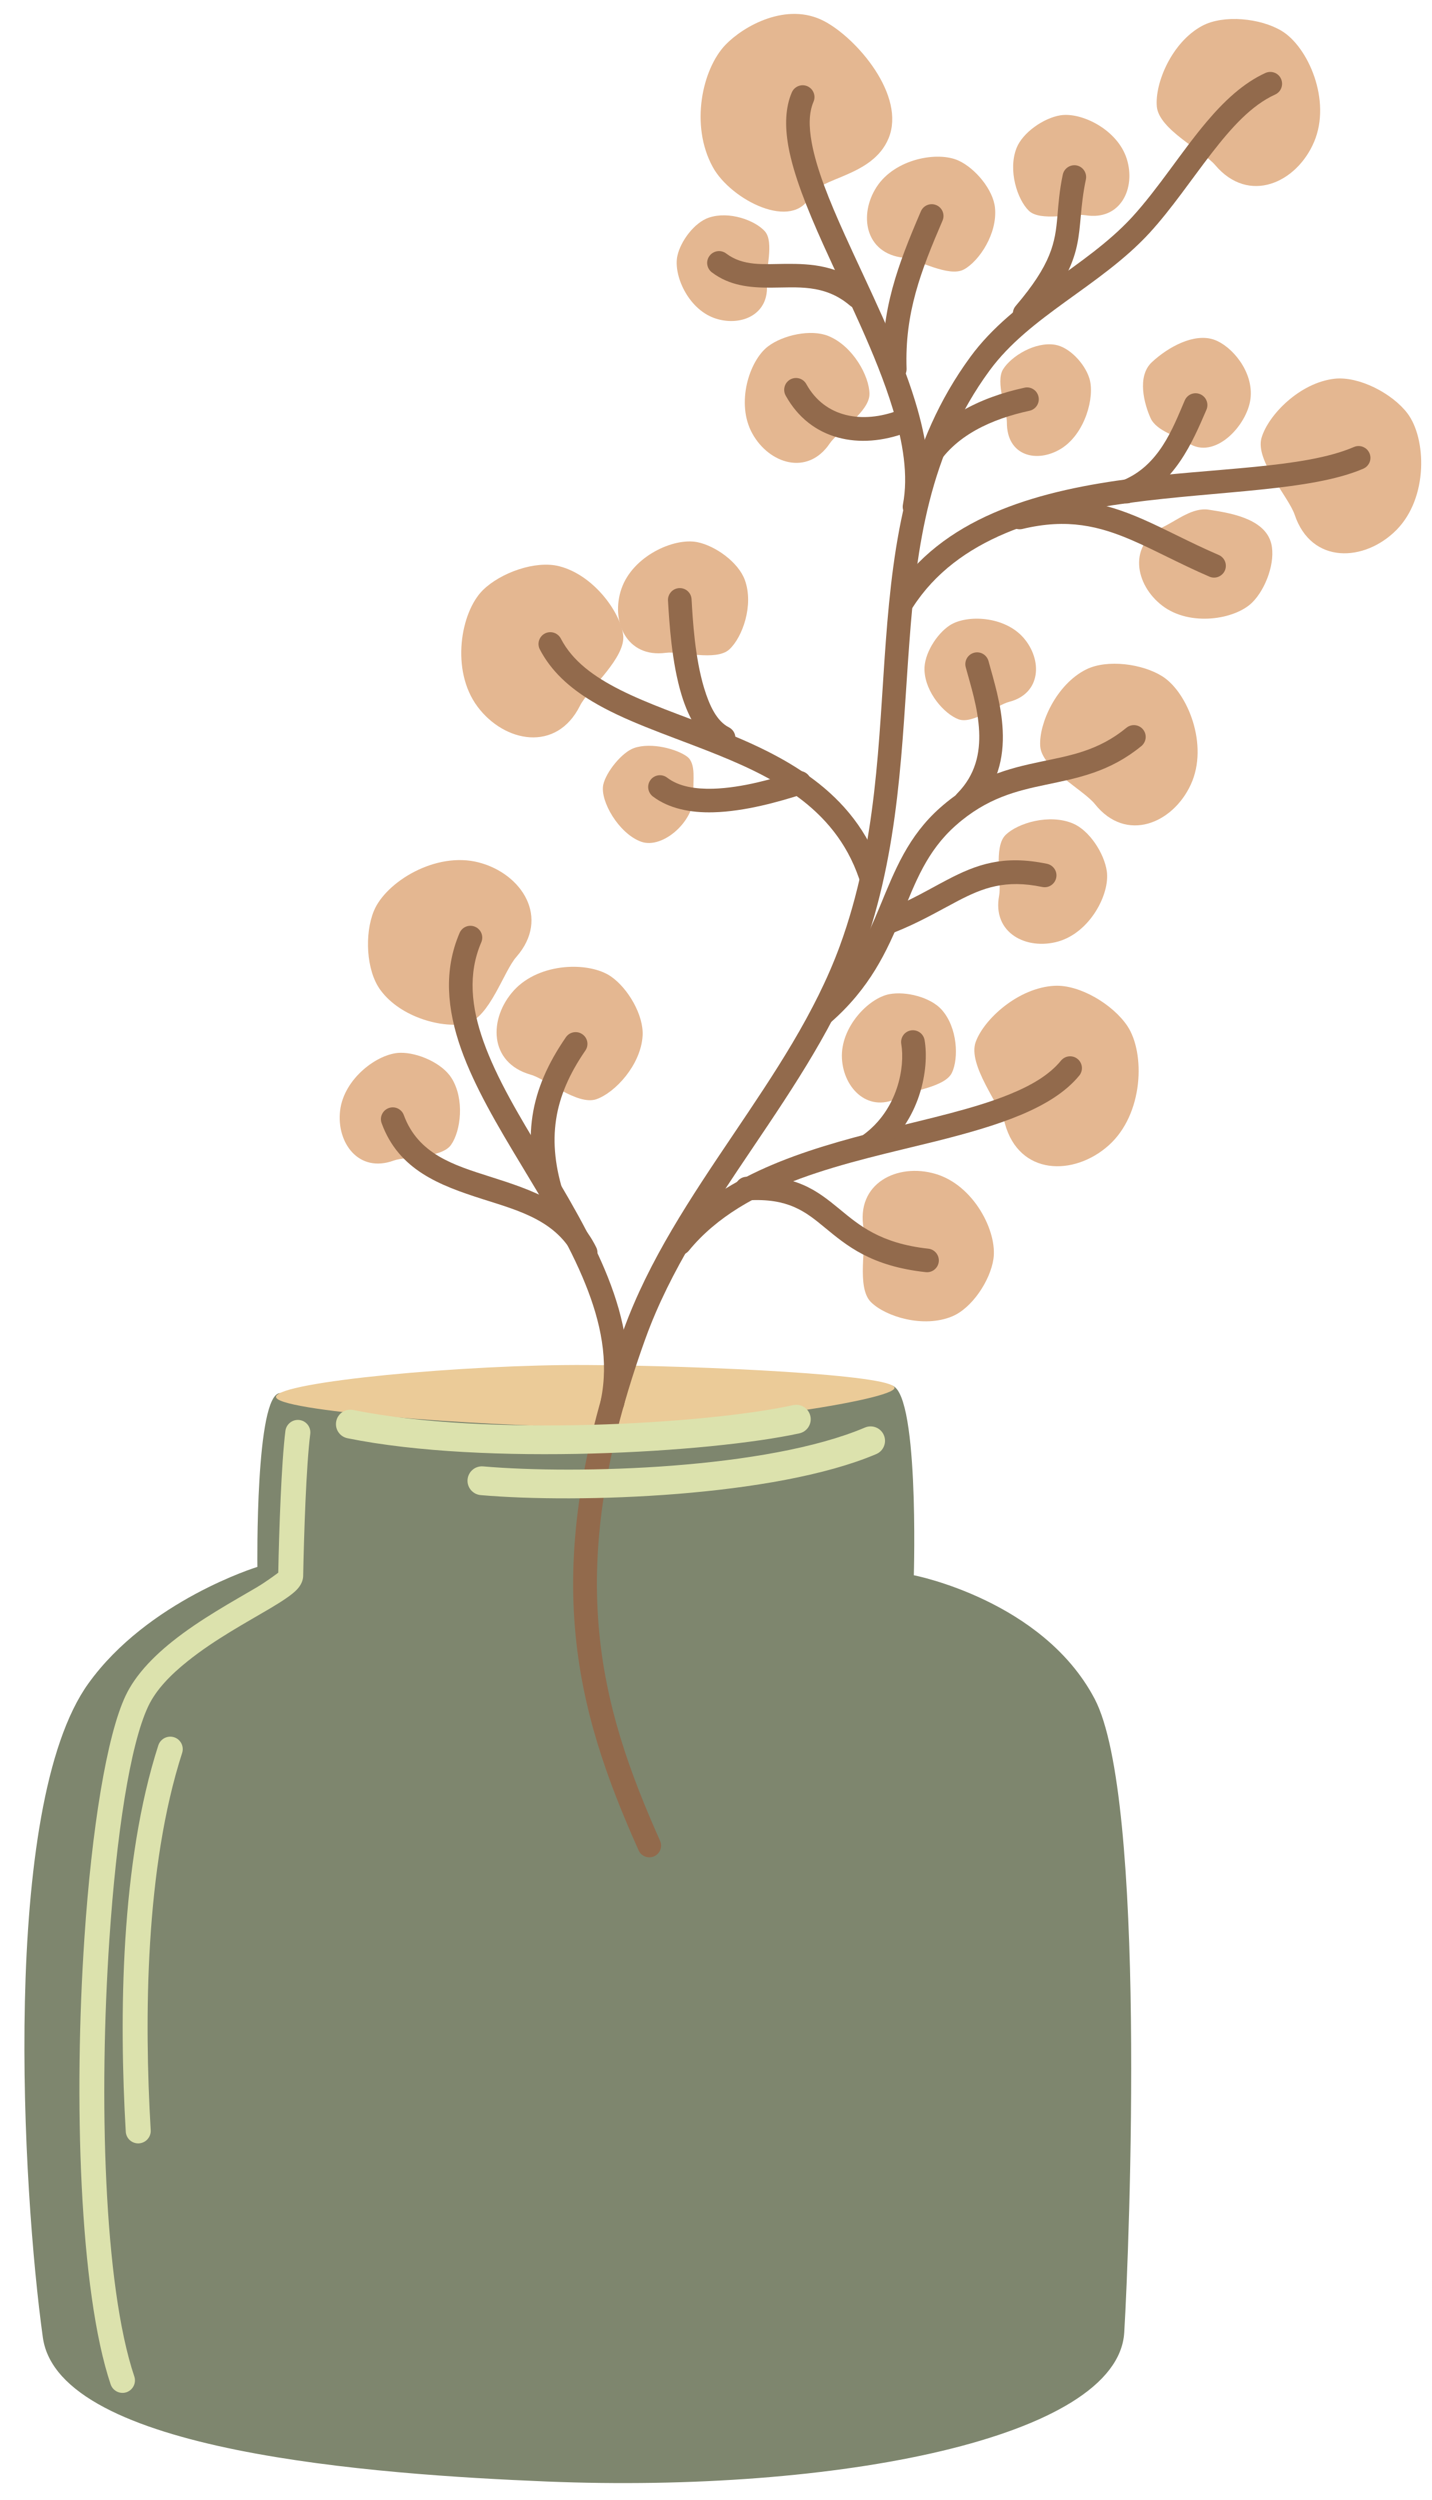 <svg xmlns="http://www.w3.org/2000/svg" xmlns:xlink="http://www.w3.org/1999/xlink" width="145" zoomAndPan="magnify" viewBox="0 0 108.75 189.75" height="253" preserveAspectRatio="xMidYMid meet" version="1.2"><g id="7ad7ad798c"><path style=" stroke:none;fill-rule:evenodd;fill:#7e866e;fill-opacity:1;" d="M 67.566 105.137 C 65.129 105.266 28.848 105.672 21.281 105.734 C 19.379 105.75 19.547 118.926 19.547 118.926 C 19.547 118.926 11.234 121.473 6.707 127.781 C 0.016 137.102 1.703 166.301 3.254 177.41 C 4.469 186.125 28.547 187.812 41.523 188.344 C 63.473 189.242 84.898 185.047 85.379 177.027 C 85.789 170.113 87.07 136.43 83.129 128.938 C 79.184 121.445 69.398 119.559 69.398 119.559 C 69.398 119.559 69.836 105.016 67.566 105.137 Z M 67.566 105.137 "/><path style=" stroke:none;fill-rule:evenodd;fill:#ebcb98;fill-opacity:1;" d="M 67.93 105.332 C 67.883 104.336 53.469 103.656 44.551 103.602 C 35.387 103.547 21.141 104.871 20.961 106.004 C 20.789 107.09 36.16 108.219 45.02 108.312 C 53.938 108.406 67.973 106.258 67.93 105.332 Z M 67.93 105.332 "/><path style=" stroke:none;fill-rule:evenodd;fill:#dce2ad;fill-opacity:1;" d="M 21.133 119.363 C 20.906 119.535 20.195 120.062 19.504 120.473 C 17.734 121.52 15.18 122.906 13.055 124.613 C 11.543 125.824 10.254 127.195 9.543 128.691 C 8.102 131.727 6.965 138.836 6.414 147.043 C 5.59 159.254 6.023 173.898 8.402 180.969 C 8.57 181.465 9.105 181.734 9.602 181.57 C 10.098 181.402 10.367 180.863 10.199 180.367 C 7.871 173.445 7.5 159.117 8.309 147.172 C 8.84 139.273 9.875 132.422 11.258 129.504 C 11.855 128.238 12.969 127.105 14.242 126.09 C 16.289 124.445 18.762 123.113 20.469 122.102 C 21.434 121.531 22.176 121.039 22.539 120.656 C 22.895 120.285 23.016 119.914 23.023 119.625 C 23.082 116.535 23.254 111.203 23.562 108.84 C 23.629 108.324 23.262 107.844 22.742 107.777 C 22.223 107.711 21.746 108.078 21.676 108.594 C 21.375 110.949 21.191 116.184 21.133 119.363 Z M 21.133 119.363 "/><path style=" stroke:none;fill-rule:evenodd;fill:#dce2ad;fill-opacity:1;" d="M 12.023 132.469 C 9.148 141.383 9.043 153.074 9.551 161.789 C 9.578 162.312 10.031 162.711 10.551 162.68 C 11.074 162.648 11.477 162.199 11.445 161.676 C 10.945 153.168 11.027 141.746 13.832 133.047 C 13.992 132.547 13.719 132.012 13.219 131.855 C 12.723 131.695 12.188 131.973 12.023 132.469 Z M 12.023 132.469 "/><path style=" stroke:none;fill-rule:evenodd;fill:#e4b791;fill-opacity:1;" d="M 35.449 77.668 C 37.172 77.254 38.262 73.707 39.203 72.641 C 41.816 69.672 39.637 66.316 36.371 65.461 C 33.07 64.598 29.293 66.957 28.395 69.133 C 27.68 70.859 27.797 73.664 28.895 75.148 C 30.453 77.27 33.73 78.09 35.449 77.668 Z M 35.449 77.668 "/><path style=" stroke:none;fill-rule:evenodd;fill:#e4b791;fill-opacity:1;" d="M 87.852 8.09 C 88.016 9.848 91.363 11.441 92.285 12.531 C 94.84 15.547 98.477 13.879 99.797 10.766 C 101.129 7.621 99.34 3.547 97.324 2.34 C 95.723 1.379 92.926 1.09 91.297 1.961 C 88.98 3.203 87.691 6.328 87.852 8.09 Z M 87.852 8.09 "/><path style=" stroke:none;fill-rule:evenodd;fill:#e4b791;fill-opacity:1;" d="M 78.129 15.992 C 79 16.84 81.461 16.176 82.426 16.336 C 85.113 16.77 86.27 14.273 85.57 12.059 C 84.867 9.824 82.109 8.488 80.516 8.754 C 79.246 8.965 77.656 10.066 77.195 11.246 C 76.539 12.934 77.258 15.141 78.129 15.992 Z M 78.129 15.992 "/><path style=" stroke:none;fill-rule:evenodd;fill:#e4b791;fill-opacity:1;" d="M 76.18 28.023 C 75.57 29.004 76.473 31.137 76.465 32.059 C 76.453 34.625 78.754 35.172 80.57 34.062 C 82.398 32.941 83.172 30.125 82.727 28.707 C 82.371 27.582 81.215 26.352 80.133 26.168 C 78.598 25.914 76.793 27.043 76.18 28.023 Z M 76.18 28.023 "/><path style=" stroke:none;fill-rule:evenodd;fill:#e4b791;fill-opacity:1;" d="M 87.375 31.73 C 87.836 32.754 89.512 33.133 90.23 33.617 C 92.227 34.957 94.707 32.309 94.965 30.273 C 95.223 28.211 93.535 26.238 92.184 25.777 C 90.68 25.262 88.719 26.332 87.477 27.488 C 86.309 28.578 86.914 30.707 87.375 31.73 Z M 87.375 31.73 "/><path style=" stroke:none;fill-rule:evenodd;fill:#e4b791;fill-opacity:1;" d="M 91.789 38.684 C 90.59 38.496 89.383 39.484 88.387 39.969 C 85.625 41.316 86.18 44.379 88.27 45.973 C 90.383 47.582 93.797 47.02 95.098 45.727 C 96.129 44.707 96.883 42.652 96.543 41.262 C 96.055 39.27 93.148 38.902 91.789 38.684 Z M 91.789 38.684 "/><path style=" stroke:none;fill-rule:evenodd;fill:#e4b791;fill-opacity:1;" d="M 72.793 54.594 C 73.863 54.996 75.734 53.5 76.625 53.273 C 79.102 52.641 79.164 50.055 77.73 48.41 C 76.277 46.742 73.406 46.633 72.129 47.461 C 71.117 48.121 70.16 49.664 70.207 50.859 C 70.266 52.562 71.719 54.195 72.793 54.594 Z M 72.793 54.594 "/><path style=" stroke:none;fill-rule:evenodd;fill:#e4b791;fill-opacity:1;" d="M 78.996 56.625 C 79.105 58.328 82.293 59.957 83.148 61.027 C 85.527 64.008 89.082 62.5 90.438 59.535 C 91.809 56.543 90.199 52.566 88.289 51.344 C 86.77 50.375 84.082 50.02 82.488 50.809 C 80.215 51.945 78.887 54.926 78.996 56.625 Z M 78.996 56.625 "/><path style=" stroke:none;fill-rule:evenodd;fill:#e4b791;fill-opacity:1;" d="M 76.371 63.367 C 75.434 64.277 76.07 66.934 75.879 67.965 C 75.332 70.828 77.973 72.141 80.367 71.457 C 82.789 70.762 84.297 67.852 84.055 66.133 C 83.863 64.77 82.738 63.031 81.48 62.5 C 79.691 61.75 77.301 62.461 76.371 63.367 Z M 76.371 63.367 "/><path style=" stroke:none;fill-rule:evenodd;fill:#e4b791;fill-opacity:1;" d="M 74.098 79.082 C 73.469 80.82 75.922 83.816 76.309 85.254 C 77.379 89.242 81.559 89.289 84.195 86.934 C 86.859 84.555 86.98 79.91 85.613 77.867 C 84.523 76.246 82.016 74.723 80.086 74.82 C 77.34 74.961 74.727 77.344 74.098 79.082 Z M 74.098 79.082 "/><path style=" stroke:none;fill-rule:evenodd;fill:#e4b791;fill-opacity:1;" d="M 95.805 33.23 C 95.301 34.949 97.855 37.699 98.32 39.066 C 99.598 42.867 103.645 42.656 106.055 40.219 C 108.484 37.758 108.324 33.254 106.875 31.359 C 105.723 29.855 103.203 28.539 101.344 28.746 C 98.691 29.051 96.309 31.508 95.805 33.23 Z M 95.805 33.23 "/><path style=" stroke:none;fill-rule:evenodd;fill:#e4b791;fill-opacity:1;" d="M 34.258 86.887 C 33.527 87.934 30.863 87.738 29.898 88.086 C 27.223 89.062 25.543 86.719 25.828 84.297 C 26.113 81.855 28.688 79.945 30.383 79.906 C 31.73 79.875 33.582 80.695 34.289 81.82 C 35.301 83.43 34.992 85.844 34.258 86.887 Z M 34.258 86.887 "/><path style=" stroke:none;fill-rule:evenodd;fill:#e4b791;fill-opacity:1;" d="M 45.289 83.43 C 43.871 83.922 41.473 81.898 40.312 81.57 C 37.09 80.656 37.102 77.27 39.035 75.16 C 40.992 73.031 44.758 72.98 46.398 74.113 C 47.699 75.012 48.898 77.062 48.801 78.625 C 48.66 80.844 46.703 82.938 45.289 83.43 Z M 45.289 83.43 "/><path style=" stroke:none;fill-rule:evenodd;fill:#e4b791;fill-opacity:1;" d="M 47.32 48.152 C 47.582 49.914 44.688 52.277 44.047 53.562 C 42.266 57.129 38.305 56.367 36.266 53.637 C 34.207 50.883 34.98 46.461 36.668 44.793 C 38.008 43.469 40.672 42.512 42.473 42.977 C 45.051 43.637 47.059 46.387 47.32 48.152 Z M 47.32 48.152 "/><path style=" stroke:none;fill-rule:evenodd;fill:#e4b791;fill-opacity:1;" d="M 55.387 49.289 C 54.387 50.211 51.66 49.402 50.578 49.547 C 47.57 49.957 46.352 47.137 47.195 44.684 C 48.051 42.207 51.164 40.801 52.938 41.145 C 54.344 41.422 56.086 42.691 56.566 44.023 C 57.258 45.926 56.387 48.371 55.387 49.289 Z M 55.387 49.289 "/><path style=" stroke:none;fill-rule:evenodd;fill:#e4b791;fill-opacity:1;" d="M 66.031 29.887 C 66.055 31.246 63.637 32.738 63.023 33.645 C 61.324 36.16 58.41 35.191 57.145 32.926 C 55.863 30.641 56.891 27.379 58.328 26.289 C 59.473 25.422 61.582 24.969 62.895 25.496 C 64.77 26.254 66.012 28.531 66.031 29.887 Z M 66.031 29.887 "/><path style=" stroke:none;fill-rule:evenodd;fill:#e4b791;fill-opacity:1;" d="M 72.293 81.418 C 71.77 82.516 69.23 82.754 68.375 83.238 C 66.012 84.582 64.051 82.645 63.938 80.32 C 63.82 77.973 65.945 75.762 67.535 75.457 C 68.801 75.215 70.676 75.691 71.52 76.641 C 72.723 77.996 72.816 80.32 72.293 81.418 Z M 72.293 81.418 "/><path style=" stroke:none;fill-rule:evenodd;fill:#e4b791;fill-opacity:1;" d="M 66.141 98.828 C 65.023 97.719 65.812 94.52 65.59 93.27 C 64.961 89.805 68.16 88.242 71.047 89.098 C 73.961 89.957 75.754 93.484 75.445 95.555 C 75.199 97.199 73.82 99.285 72.305 99.914 C 70.137 100.816 67.258 99.938 66.141 98.828 Z M 66.141 98.828 "/><path style=" stroke:none;fill-rule:evenodd;fill:#e4b791;fill-opacity:1;" d="M 52.176 57.422 C 52.906 57.965 52.586 59.355 52.676 60.105 C 52.918 62.188 50.367 64.496 48.684 63.883 C 46.984 63.262 45.555 60.781 45.812 59.562 C 46.023 58.594 47.238 57.086 48.16 56.773 C 49.488 56.316 51.426 56.867 52.176 57.422 Z M 52.176 57.422 "/><path style=" stroke:none;fill-rule:evenodd;fill:#e4b791;fill-opacity:1;" d="M 58.086 17.555 C 58.816 18.379 58.121 20.578 58.223 21.457 C 58.504 23.902 56.203 24.852 54.223 24.133 C 52.223 23.398 51.129 20.855 51.441 19.426 C 51.688 18.289 52.738 16.891 53.828 16.52 C 55.383 15.992 57.352 16.734 58.086 17.555 Z M 58.086 17.555 "/><path style=" stroke:none;fill-rule:evenodd;fill:#e4b791;fill-opacity:1;" d="M 67.48 10.5 C 66.27 13.422 62.227 13.457 61.57 14.832 C 60.246 17.602 55.508 15.18 54.137 12.691 C 52.375 9.488 53.348 5.223 55.09 3.406 C 56.477 1.961 59.754 0.125 62.578 1.598 C 65.082 2.906 68.816 7.27 67.48 10.5 Z M 67.48 10.5 "/><path style=" stroke:none;fill-rule:evenodd;fill:#e4b791;fill-opacity:1;" d="M 73.207 20.449 C 72.051 21.082 69.672 19.676 68.613 19.562 C 65.684 19.234 65.199 16.293 66.578 14.18 C 67.969 12.047 71.23 11.453 72.816 12.199 C 74.078 12.789 75.422 14.398 75.562 15.766 C 75.762 17.719 74.367 19.816 73.207 20.449 Z M 73.207 20.449 "/><path style=" stroke:none;fill-rule:evenodd;fill:#926a4c;fill-opacity:1;" d="M 50.125 139.711 C 45.535 129.422 42.648 119.203 49.027 101.57 C 50.898 96.406 54.023 91.777 57.141 87.152 C 60.34 82.41 63.535 77.668 65.457 72.406 C 68.359 64.477 68.484 56.469 69.055 48.824 C 69.602 41.43 70.566 34.379 75.141 28.137 C 76.668 26.051 78.746 24.473 80.875 22.926 C 83.129 21.297 85.434 19.703 87.277 17.703 C 88.977 15.855 90.492 13.59 92.066 11.562 C 93.527 9.684 95.027 8 96.844 7.172 C 97.293 6.969 97.488 6.434 97.285 5.984 C 97.082 5.531 96.547 5.336 96.098 5.539 C 94.438 6.297 92.984 7.645 91.621 9.262 C 89.715 11.516 87.973 14.297 85.965 16.488 C 84.199 18.406 81.984 19.914 79.832 21.477 C 77.551 23.133 75.336 24.844 73.699 27.078 C 68.914 33.605 67.848 40.957 67.27 48.688 C 66.715 56.176 66.621 64.023 63.781 71.789 C 61.902 76.918 58.773 81.527 55.66 86.148 C 52.461 90.895 49.266 95.652 47.348 100.957 C 40.746 119.207 43.738 129.789 48.496 140.438 C 48.695 140.887 49.227 141.094 49.68 140.891 C 50.125 140.691 50.332 140.16 50.125 139.711 Z M 50.125 139.711 "/><path style=" stroke:none;fill-rule:evenodd;fill:#926a4c;fill-opacity:1;" d="M 70.332 38.633 C 70.805 36.168 70.391 33.371 69.5 30.453 C 68.227 26.273 65.965 21.832 64.152 17.816 C 62.984 15.234 62.008 12.836 61.641 10.809 C 61.426 9.613 61.418 8.57 61.781 7.723 C 61.977 7.266 61.766 6.742 61.312 6.543 C 60.855 6.348 60.332 6.559 60.133 7.012 C 59.645 8.145 59.59 9.539 59.875 11.129 C 60.266 13.277 61.285 15.82 62.516 18.555 C 64.297 22.508 66.527 26.867 67.785 30.98 C 68.586 33.59 68.992 36.09 68.57 38.297 C 68.477 38.781 68.797 39.25 69.281 39.344 C 69.766 39.434 70.234 39.117 70.332 38.633 Z M 70.332 38.633 "/><path style=" stroke:none;fill-rule:evenodd;fill:#926a4c;fill-opacity:1;" d="M 68.848 27.992 C 68.699 23.75 69.93 20.578 71.578 16.746 C 71.777 16.293 71.566 15.766 71.109 15.57 C 70.656 15.375 70.129 15.586 69.934 16.039 C 68.172 20.133 66.895 23.523 67.055 28.059 C 67.074 28.555 67.488 28.941 67.984 28.922 C 68.477 28.902 68.859 28.484 68.848 27.992 Z M 68.848 27.992 "/><path style=" stroke:none;fill-rule:evenodd;fill:#926a4c;fill-opacity:1;" d="M 65.703 21.816 C 63.738 20.141 61.641 20.008 59.617 20.027 C 58.004 20.043 56.438 20.219 55.145 19.238 C 54.75 18.941 54.188 19.02 53.887 19.414 C 53.586 19.809 53.664 20.371 54.062 20.672 C 55.395 21.68 56.918 21.84 58.547 21.832 C 60.488 21.828 62.605 21.535 64.539 23.184 C 64.914 23.508 65.48 23.461 65.801 23.082 C 66.125 22.703 66.078 22.137 65.703 21.816 Z M 65.703 21.816 "/><path style=" stroke:none;fill-rule:evenodd;fill:#926a4c;fill-opacity:1;" d="M 68.223 31.148 C 65.535 32.164 62.66 31.73 61.234 29.152 C 60.996 28.719 60.453 28.562 60.016 28.801 C 59.586 29.039 59.426 29.582 59.664 30.02 C 61.547 33.43 65.301 34.172 68.855 32.824 C 69.316 32.648 69.551 32.133 69.371 31.668 C 69.203 31.203 68.684 30.973 68.223 31.148 Z M 68.223 31.148 "/><path style=" stroke:none;fill-rule:evenodd;fill:#926a4c;fill-opacity:1;" d="M 78.492 24.387 C 82.855 19.281 81.578 17.801 82.465 13.625 C 82.566 13.141 82.258 12.664 81.777 12.559 C 81.293 12.457 80.816 12.77 80.711 13.25 C 80.449 14.496 80.379 15.5 80.301 16.441 C 80.129 18.406 79.867 20.02 77.133 23.223 C 76.812 23.598 76.859 24.164 77.234 24.488 C 77.609 24.809 78.176 24.762 78.492 24.387 Z M 78.492 24.387 "/><path style=" stroke:none;fill-rule:evenodd;fill:#926a4c;fill-opacity:1;" d="M 70.977 35.637 C 72.441 33.039 75.363 31.789 78.184 31.176 C 78.668 31.07 78.973 30.594 78.867 30.109 C 78.762 29.625 78.285 29.316 77.801 29.426 C 74.492 30.145 71.133 31.707 69.418 34.754 C 69.176 35.188 69.328 35.73 69.758 35.973 C 70.188 36.219 70.734 36.066 70.977 35.637 Z M 70.977 35.637 "/><path style=" stroke:none;fill-rule:evenodd;fill:#926a4c;fill-opacity:1;" d="M 66.93 66.09 C 64.848 60.008 59.562 57.336 54.234 55.258 C 51.723 54.277 49.207 53.426 47.078 52.352 C 45.113 51.359 43.48 50.184 42.59 48.465 C 42.359 48.027 41.82 47.855 41.379 48.082 C 40.941 48.309 40.77 48.852 40.996 49.289 C 41.855 50.938 43.238 52.195 44.973 53.234 C 47.387 54.688 50.48 55.715 53.582 56.926 C 58.43 58.82 63.34 61.141 65.238 66.672 C 65.398 67.145 65.906 67.395 66.379 67.23 C 66.84 67.07 67.09 66.559 66.93 66.09 Z M 66.93 66.09 "/><path style=" stroke:none;fill-rule:evenodd;fill:#926a4c;fill-opacity:1;" d="M 55.359 55.207 C 54.426 54.73 53.879 53.559 53.473 52.227 C 52.77 49.902 52.609 47.062 52.52 45.48 C 52.492 44.988 52.07 44.609 51.574 44.637 C 51.082 44.664 50.703 45.09 50.73 45.582 C 50.828 47.266 51.008 50.277 51.758 52.742 C 52.324 54.602 53.238 56.137 54.547 56.805 C 54.984 57.027 55.527 56.852 55.75 56.414 C 55.977 55.973 55.801 55.434 55.359 55.207 Z M 55.359 55.207 "/><path style=" stroke:none;fill-rule:evenodd;fill:#926a4c;fill-opacity:1;" d="M 60.441 58.562 C 58.789 59.09 56.367 59.801 54.145 59.863 C 52.824 59.895 51.574 59.715 50.664 59.023 C 50.27 58.723 49.707 58.797 49.406 59.191 C 49.109 59.586 49.184 60.145 49.578 60.449 C 50.785 61.367 52.434 61.703 54.188 61.652 C 56.586 61.59 59.203 60.84 60.98 60.27 C 61.453 60.121 61.711 59.617 61.562 59.145 C 61.418 58.672 60.91 58.41 60.441 58.562 Z M 60.441 58.562 "/><path style=" stroke:none;fill-rule:evenodd;fill:#926a4c;fill-opacity:1;" d="M 47.395 106.629 C 48.738 100.141 44.875 93.707 41.168 87.57 C 39.406 84.656 37.699 81.809 36.715 79.039 C 35.793 76.445 35.512 73.934 36.551 71.516 C 36.746 71.062 36.535 70.535 36.078 70.34 C 35.625 70.141 35.098 70.355 34.902 70.809 C 33.684 73.645 33.945 76.598 35.023 79.637 C 36.047 82.508 37.801 85.469 39.629 88.492 C 41.395 91.422 43.227 94.41 44.449 97.445 C 45.625 100.352 46.242 103.293 45.629 106.262 C 45.531 106.746 45.84 107.223 46.324 107.324 C 46.816 107.43 47.289 107.113 47.395 106.629 Z M 47.395 106.629 "/><path style=" stroke:none;fill-rule:evenodd;fill:#926a4c;fill-opacity:1;" d="M 42.867 90.789 C 41.461 86.523 42.047 83.227 44.453 79.738 C 44.734 79.332 44.633 78.773 44.223 78.496 C 43.82 78.215 43.258 78.316 42.977 78.723 C 40.23 82.707 39.555 86.477 41.168 91.348 C 41.324 91.82 41.832 92.07 42.301 91.918 C 42.77 91.766 43.023 91.258 42.867 90.789 Z M 42.867 90.789 "/><path style=" stroke:none;fill-rule:evenodd;fill:#926a4c;fill-opacity:1;" d="M 45.285 94.684 C 43.668 91.379 40.414 90.324 37.195 89.301 C 34.473 88.434 31.758 87.605 30.668 84.637 C 30.5 84.172 29.984 83.93 29.52 84.102 C 29.051 84.273 28.812 84.789 28.984 85.254 C 30.281 88.805 33.395 89.973 36.652 91.012 C 39.41 91.891 42.289 92.645 43.676 95.477 C 43.891 95.918 44.43 96.105 44.875 95.887 C 45.312 95.664 45.5 95.133 45.285 94.684 Z M 45.285 94.684 "/><path style=" stroke:none;fill-rule:evenodd;fill:#926a4c;fill-opacity:1;" d="M 52.305 94.934 C 56.551 89.738 64.414 88.277 71.027 86.633 C 75.773 85.445 79.91 84.137 81.961 81.637 C 82.277 81.254 82.219 80.691 81.836 80.375 C 81.453 80.062 80.891 80.117 80.574 80.5 C 79.684 81.59 78.316 82.387 76.664 83.059 C 73.996 84.145 70.605 84.879 67.117 85.75 C 61.035 87.262 54.672 89.215 50.918 93.801 C 50.605 94.184 50.66 94.75 51.043 95.062 C 51.426 95.375 51.988 95.316 52.305 94.934 Z M 52.305 94.934 "/><path style=" stroke:none;fill-rule:evenodd;fill:#926a4c;fill-opacity:1;" d="M 66.605 87.594 C 69.93 85.176 70.586 81.082 70.215 78.938 C 70.129 78.449 69.664 78.125 69.176 78.207 C 68.688 78.289 68.363 78.754 68.445 79.242 C 68.738 80.957 68.203 84.215 65.547 86.145 C 65.148 86.434 65.059 86.996 65.352 87.395 C 65.645 87.793 66.203 87.883 66.605 87.594 Z M 66.605 87.594 "/><path style=" stroke:none;fill-rule:evenodd;fill:#926a4c;fill-opacity:1;" d="M 56.773 91.105 C 59.859 90.914 61.176 91.965 62.613 93.152 C 64.305 94.543 66.137 96.102 70.305 96.555 C 70.797 96.609 71.238 96.254 71.293 95.762 C 71.344 95.27 70.988 94.824 70.496 94.773 C 66.84 94.371 65.238 92.988 63.754 91.766 C 62.012 90.332 60.402 89.086 56.66 89.316 C 56.168 89.348 55.789 89.77 55.82 90.266 C 55.855 90.762 56.281 91.141 56.773 91.105 Z M 56.773 91.105 "/><path style=" stroke:none;fill-rule:evenodd;fill:#926a4c;fill-opacity:1;" d="M 63.047 77.633 C 66.086 74.988 67.371 72.168 68.488 69.457 C 69.512 66.984 70.371 64.605 72.594 62.641 C 74.953 60.555 77.219 60.023 79.414 59.562 C 81.883 59.043 84.273 58.594 86.68 56.625 C 87.062 56.309 87.117 55.746 86.805 55.363 C 86.488 54.98 85.926 54.926 85.543 55.238 C 83.406 56.996 81.246 57.348 79.047 57.809 C 76.578 58.328 74.055 58.957 71.406 61.297 C 68.957 63.461 67.957 66.051 66.832 68.77 C 65.805 71.254 64.656 73.859 61.867 76.281 C 61.492 76.605 61.457 77.168 61.777 77.543 C 62.105 77.914 62.672 77.957 63.047 77.633 Z M 63.047 77.633 "/><path style=" stroke:none;fill-rule:evenodd;fill:#926a4c;fill-opacity:1;" d="M 67.832 70.805 C 69.848 70.008 71.348 69.105 72.75 68.375 C 74.645 67.387 76.344 66.738 79.152 67.32 C 79.637 67.422 80.109 67.109 80.211 66.625 C 80.316 66.141 80 65.668 79.516 65.562 C 76.184 64.871 74.16 65.609 71.918 66.785 C 70.562 67.492 69.117 68.371 67.168 69.133 C 66.707 69.316 66.484 69.836 66.664 70.297 C 66.852 70.758 67.371 70.98 67.832 70.805 Z M 67.832 70.805 "/><path style=" stroke:none;fill-rule:evenodd;fill:#926a4c;fill-opacity:1;" d="M 73.969 61.48 C 75.773 59.656 76.25 57.516 76.148 55.426 C 76.059 53.496 75.465 51.625 75.07 50.176 C 74.941 49.699 74.449 49.414 73.973 49.543 C 73.496 49.672 73.211 50.164 73.34 50.641 C 73.703 51.992 74.277 53.723 74.359 55.508 C 74.434 57.129 74.098 58.805 72.695 60.219 C 72.348 60.57 72.352 61.137 72.699 61.488 C 73.051 61.832 73.621 61.828 73.969 61.48 Z M 73.969 61.48 "/><path style=" stroke:none;fill-rule:evenodd;fill:#926a4c;fill-opacity:1;" d="M 69.305 46.113 C 72.734 40.777 79.219 39.047 85.746 38.168 C 92.629 37.242 99.59 37.27 103.531 35.574 C 103.988 35.375 104.199 34.852 104 34.395 C 103.805 33.941 103.277 33.734 102.824 33.926 C 98.984 35.578 92.203 35.488 85.504 36.387 C 78.449 37.336 71.508 39.371 67.797 45.141 C 67.527 45.559 67.648 46.109 68.066 46.379 C 68.484 46.648 69.039 46.531 69.305 46.113 Z M 69.305 46.113 "/><path style=" stroke:none;fill-rule:evenodd;fill:#926a4c;fill-opacity:1;" d="M 85.887 38.145 C 89.195 36.82 90.559 33.559 91.621 31.098 C 91.816 30.645 91.605 30.117 91.152 29.922 C 90.695 29.723 90.172 29.934 89.973 30.391 C 89.074 32.484 88.031 35.352 85.223 36.477 C 84.766 36.664 84.539 37.184 84.723 37.645 C 84.906 38.105 85.43 38.328 85.887 38.145 Z M 85.887 38.145 "/><path style=" stroke:none;fill-rule:evenodd;fill:#926a4c;fill-opacity:1;" d="M 77.645 40.148 C 81.066 39.324 83.5 39.934 86.012 41.023 C 87.805 41.801 89.633 42.812 91.844 43.766 C 92.297 43.965 92.824 43.75 93.023 43.297 C 93.215 42.844 93.008 42.316 92.551 42.121 C 90.34 41.168 88.516 40.16 86.727 39.383 C 83.871 38.145 81.109 37.469 77.227 38.402 C 76.746 38.516 76.449 39 76.562 39.48 C 76.68 39.965 77.164 40.262 77.645 40.148 Z M 77.645 40.148 "/><path style=" stroke:none;fill-rule:evenodd;fill:#dce2ad;fill-opacity:1;" d="M 26.387 109.16 C 36.891 111.289 53.984 110.254 60.707 108.789 C 61.297 108.66 61.672 108.078 61.543 107.484 C 61.414 106.895 60.832 106.52 60.238 106.648 C 53.695 108.078 37.051 109.082 26.82 107.016 C 26.23 106.895 25.652 107.281 25.535 107.871 C 25.414 108.465 25.797 109.039 26.387 109.16 Z M 26.387 109.16 "/><path style=" stroke:none;fill-rule:evenodd;fill:#dce2ad;fill-opacity:1;" d="M 36.504 113.477 C 43.934 114.125 58.867 113.625 66.543 110.363 C 67.102 110.129 67.359 109.484 67.125 108.93 C 66.887 108.371 66.246 108.113 65.688 108.348 C 58.277 111.5 43.863 111.922 36.691 111.297 C 36.09 111.246 35.562 111.691 35.508 112.293 C 35.457 112.895 35.902 113.422 36.504 113.477 Z M 36.504 113.477 "/></g></svg>
